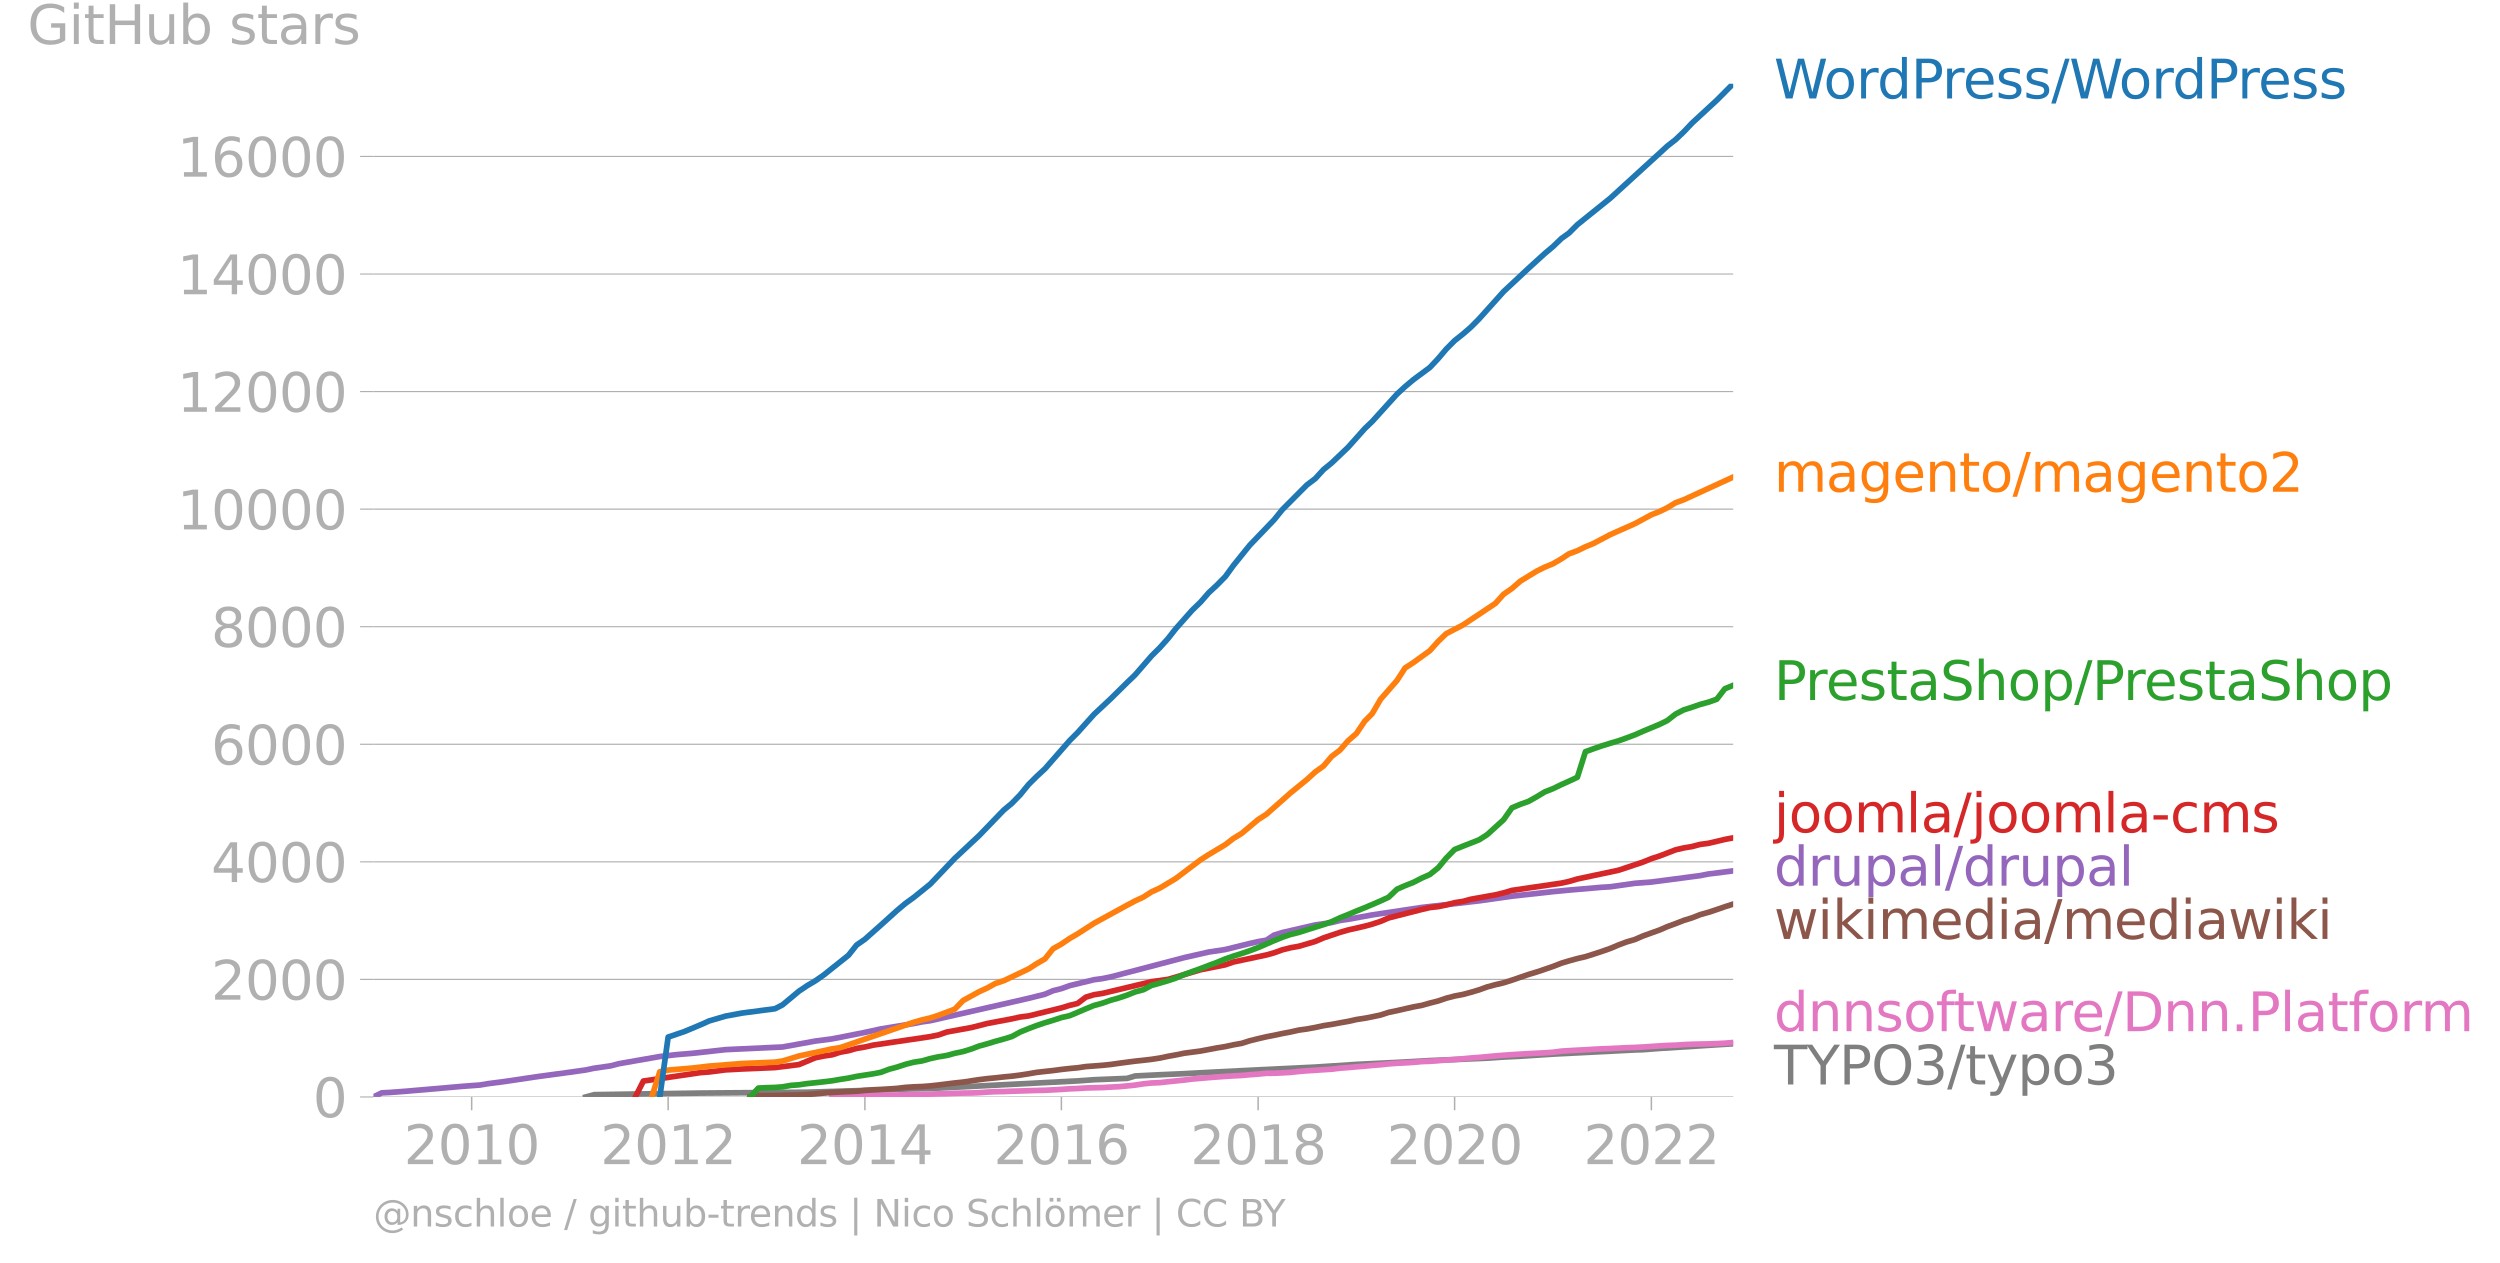 <svg xmlns="http://www.w3.org/2000/svg" xmlns:xlink="http://www.w3.org/1999/xlink" width="875.447" height="442.17" viewBox="0 0 656.585 331.628"><defs><style>*{stroke-linejoin:round;stroke-linecap:butt}</style></defs><g id="figure_1"><path id="patch_1" d="M0 331.628h656.585V0H0v331.628z" style="fill:none"/><g id="axes_1"><path id="patch_2" d="M98.073 288.1h357.12V21.99H98.073V288.1z" style="fill:none"/><g id="matplotlib.axis_1"><g id="xtick_1"><g id="line2d_1"><defs><path id="m7fbbc0dc28" d="M0 0v3.5" style="stroke:#b0b0b0;stroke-width:.4"/></defs><use xlink:href="#m7fbbc0dc28" x="123.875" y="288.101" style="fill:#b0b0b0;stroke:#b0b0b0;stroke-width:.4"/></g><g id="text_1" style="fill:#b0b0b0" transform="matrix(.14 0 0 -.14 106.06 305.738)"><defs><path id="DejaVuSans-32" d="M1228 531h2203V0H469v531q359 372 979 998 621 627 780 809 303 340 423 576 121 236 121 464 0 372-261 606-261 235-680 235-297 0-627-103-329-103-704-313v638q381 153 712 231 332 78 607 78 725 0 1156-363 431-362 431-968 0-288-108-546-107-257-392-607-78-91-497-524-418-433-1181-1211z" transform="scale(.016)"/><path id="DejaVuSans-30" d="M2034 4250q-487 0-733-480-245-479-245-1442 0-959 245-1439 246-480 733-480 491 0 736 480 246 480 246 1439 0 963-246 1442-245 480-736 480zm0 500q785 0 1199-621 414-620 414-1801 0-1178-414-1799Q2819-91 2034-91q-784 0-1198 620-414 621-414 1799 0 1181 414 1801 414 621 1198 621z" transform="scale(.016)"/><path id="DejaVuSans-31" d="M794 531h1031v3560L703 3866v575l1116 225h631V531h1031V0H794v531z" transform="scale(.016)"/></defs><use xlink:href="#DejaVuSans-32"/><use xlink:href="#DejaVuSans-30" x="63.623"/><use xlink:href="#DejaVuSans-31" x="127.246"/><use xlink:href="#DejaVuSans-30" x="190.869"/></g></g><g id="xtick_2"><use xlink:href="#m7fbbc0dc28" id="line2d_2" x="175.477" y="288.101" style="fill:#b0b0b0;stroke:#b0b0b0;stroke-width:.4"/><g id="text_2" style="fill:#b0b0b0" transform="matrix(.14 0 0 -.14 157.662 305.738)"><use xlink:href="#DejaVuSans-32"/><use xlink:href="#DejaVuSans-30" x="63.623"/><use xlink:href="#DejaVuSans-31" x="127.246"/><use xlink:href="#DejaVuSans-32" x="190.869"/></g></g><g id="xtick_3"><use xlink:href="#m7fbbc0dc28" id="line2d_3" x="227.151" y="288.101" style="fill:#b0b0b0;stroke:#b0b0b0;stroke-width:.4"/><g id="text_3" style="fill:#b0b0b0" transform="matrix(.14 0 0 -.14 209.336 305.738)"><defs><path id="DejaVuSans-34" d="M2419 4116 825 1625h1594v2491zm-166 550h794V1625h666v-525h-666V0h-628v1100H313v609l1940 2957z" transform="scale(.016)"/></defs><use xlink:href="#DejaVuSans-32"/><use xlink:href="#DejaVuSans-30" x="63.623"/><use xlink:href="#DejaVuSans-31" x="127.246"/><use xlink:href="#DejaVuSans-34" x="190.869"/></g></g><g id="xtick_4"><use xlink:href="#m7fbbc0dc28" id="line2d_4" x="278.754" y="288.101" style="fill:#b0b0b0;stroke:#b0b0b0;stroke-width:.4"/><g id="text_4" style="fill:#b0b0b0" transform="matrix(.14 0 0 -.14 260.939 305.738)"><defs><path id="DejaVuSans-36" d="M2113 2584q-425 0-674-291-248-290-248-796 0-503 248-796 249-292 674-292t673 292q248 293 248 796 0 506-248 796-248 291-673 291zm1253 1979v-575q-238 112-480 171-242 60-480 60-625 0-955-422-329-422-376-1275 184 272 462 417 279 145 613 145 703 0 1111-427 408-426 408-1160 0-719-425-1154Q2819-91 2113-91q-810 0-1238 620-428 621-428 1799 0 1106 525 1764t1409 658q238 0 480-47t505-140z" transform="scale(.016)"/></defs><use xlink:href="#DejaVuSans-32"/><use xlink:href="#DejaVuSans-30" x="63.623"/><use xlink:href="#DejaVuSans-31" x="127.246"/><use xlink:href="#DejaVuSans-36" x="190.869"/></g></g><g id="xtick_5"><use xlink:href="#m7fbbc0dc28" id="line2d_5" x="330.427" y="288.101" style="fill:#b0b0b0;stroke:#b0b0b0;stroke-width:.4"/><g id="text_5" style="fill:#b0b0b0" transform="matrix(.14 0 0 -.14 312.612 305.738)"><defs><path id="DejaVuSans-38" d="M2034 2216q-450 0-708-241-257-241-257-662 0-422 257-663 258-241 708-241t709 242q260 243 260 662 0 421-258 662-257 241-711 241zm-631 268q-406 100-633 378-226 279-226 679 0 559 398 884 399 325 1092 325 697 0 1094-325t397-884q0-400-227-679-226-278-629-378 456-106 710-416 255-309 255-755 0-679-414-1042Q2806-91 2034-91q-771 0-1186 362-414 363-414 1042 0 446 256 755 257 310 713 416zm-231 997q0-362 226-565 227-203 636-203 407 0 636 203 230 203 230 565 0 363-230 566-229 203-636 203-409 0-636-203-226-203-226-566z" transform="scale(.016)"/></defs><use xlink:href="#DejaVuSans-32"/><use xlink:href="#DejaVuSans-30" x="63.623"/><use xlink:href="#DejaVuSans-31" x="127.246"/><use xlink:href="#DejaVuSans-38" x="190.869"/></g></g><g id="xtick_6"><use xlink:href="#m7fbbc0dc28" id="line2d_6" x="382.03" y="288.101" style="fill:#b0b0b0;stroke:#b0b0b0;stroke-width:.4"/><g id="text_6" style="fill:#b0b0b0" transform="matrix(.14 0 0 -.14 364.215 305.738)"><use xlink:href="#DejaVuSans-32"/><use xlink:href="#DejaVuSans-30" x="63.623"/><use xlink:href="#DejaVuSans-32" x="127.246"/><use xlink:href="#DejaVuSans-30" x="190.869"/></g></g><g id="xtick_7"><use xlink:href="#m7fbbc0dc28" id="line2d_7" x="433.704" y="288.101" style="fill:#b0b0b0;stroke:#b0b0b0;stroke-width:.4"/><g id="text_7" style="fill:#b0b0b0" transform="matrix(.14 0 0 -.14 415.889 305.738)"><use xlink:href="#DejaVuSans-32"/><use xlink:href="#DejaVuSans-30" x="63.623"/><use xlink:href="#DejaVuSans-32" x="127.246"/><use xlink:href="#DejaVuSans-32" x="190.869"/></g></g></g><g id="matplotlib.axis_2"><g id="ytick_1"><path id="line2d_8" d="M98.073 288.1h357.12" clip-path="url(#p1066b80325)" style="fill:none;stroke:#b0b0b0;stroke-width:.3;stroke-linecap:square"/><g id="line2d_9"><defs><path id="mef899fa301" d="M0 0h-3.5" style="stroke:#b0b0b0;stroke-width:.3"/></defs><use xlink:href="#mef899fa301" x="98.073" y="288.101" style="fill:#b0b0b0;stroke:#b0b0b0;stroke-width:.3"/></g><use xlink:href="#DejaVuSans-30" id="text_8" style="fill:#b0b0b0" transform="matrix(.14 0 0 -.14 82.166 293.42)"/></g><g id="ytick_2"><path id="line2d_10" d="M98.073 257.224h357.12" clip-path="url(#p1066b80325)" style="fill:none;stroke:#b0b0b0;stroke-width:.3;stroke-linecap:square"/><use xlink:href="#mef899fa301" id="line2d_11" x="98.073" y="257.224" style="fill:#b0b0b0;stroke:#b0b0b0;stroke-width:.3"/><g id="text_9" style="fill:#b0b0b0" transform="matrix(.14 0 0 -.14 55.443 262.543)"><use xlink:href="#DejaVuSans-32"/><use xlink:href="#DejaVuSans-30" x="63.623"/><use xlink:href="#DejaVuSans-30" x="127.246"/><use xlink:href="#DejaVuSans-30" x="190.869"/></g></g><g id="ytick_3"><path id="line2d_12" d="M98.073 226.347h357.12" clip-path="url(#p1066b80325)" style="fill:none;stroke:#b0b0b0;stroke-width:.3;stroke-linecap:square"/><use xlink:href="#mef899fa301" id="line2d_13" x="98.073" y="226.347" style="fill:#b0b0b0;stroke:#b0b0b0;stroke-width:.3"/><g id="text_10" style="fill:#b0b0b0" transform="matrix(.14 0 0 -.14 55.443 231.666)"><use xlink:href="#DejaVuSans-34"/><use xlink:href="#DejaVuSans-30" x="63.623"/><use xlink:href="#DejaVuSans-30" x="127.246"/><use xlink:href="#DejaVuSans-30" x="190.869"/></g></g><g id="ytick_4"><path id="line2d_14" d="M98.073 195.47h357.12" clip-path="url(#p1066b80325)" style="fill:none;stroke:#b0b0b0;stroke-width:.3;stroke-linecap:square"/><use xlink:href="#mef899fa301" id="line2d_15" x="98.073" y="195.47" style="fill:#b0b0b0;stroke:#b0b0b0;stroke-width:.3"/><g id="text_11" style="fill:#b0b0b0" transform="matrix(.14 0 0 -.14 55.443 200.789)"><use xlink:href="#DejaVuSans-36"/><use xlink:href="#DejaVuSans-30" x="63.623"/><use xlink:href="#DejaVuSans-30" x="127.246"/><use xlink:href="#DejaVuSans-30" x="190.869"/></g></g><g id="ytick_5"><path id="line2d_16" d="M98.073 164.593h357.12" clip-path="url(#p1066b80325)" style="fill:none;stroke:#b0b0b0;stroke-width:.3;stroke-linecap:square"/><use xlink:href="#mef899fa301" id="line2d_17" x="98.073" y="164.593" style="fill:#b0b0b0;stroke:#b0b0b0;stroke-width:.3"/><g id="text_12" style="fill:#b0b0b0" transform="matrix(.14 0 0 -.14 55.443 169.912)"><use xlink:href="#DejaVuSans-38"/><use xlink:href="#DejaVuSans-30" x="63.623"/><use xlink:href="#DejaVuSans-30" x="127.246"/><use xlink:href="#DejaVuSans-30" x="190.869"/></g></g><g id="ytick_6"><path id="line2d_18" d="M98.073 133.716h357.12" clip-path="url(#p1066b80325)" style="fill:none;stroke:#b0b0b0;stroke-width:.3;stroke-linecap:square"/><use xlink:href="#mef899fa301" id="line2d_19" x="98.073" y="133.716" style="fill:#b0b0b0;stroke:#b0b0b0;stroke-width:.3"/><g id="text_13" style="fill:#b0b0b0" transform="matrix(.14 0 0 -.14 46.536 139.035)"><use xlink:href="#DejaVuSans-31"/><use xlink:href="#DejaVuSans-30" x="63.623"/><use xlink:href="#DejaVuSans-30" x="127.246"/><use xlink:href="#DejaVuSans-30" x="190.869"/><use xlink:href="#DejaVuSans-30" x="254.492"/></g></g><g id="ytick_7"><path id="line2d_20" d="M98.073 102.84h357.12" clip-path="url(#p1066b80325)" style="fill:none;stroke:#b0b0b0;stroke-width:.3;stroke-linecap:square"/><use xlink:href="#mef899fa301" id="line2d_21" x="98.073" y="102.84" style="fill:#b0b0b0;stroke:#b0b0b0;stroke-width:.3"/><g id="text_14" style="fill:#b0b0b0" transform="matrix(.14 0 0 -.14 46.536 108.158)"><use xlink:href="#DejaVuSans-31"/><use xlink:href="#DejaVuSans-32" x="63.623"/><use xlink:href="#DejaVuSans-30" x="127.246"/><use xlink:href="#DejaVuSans-30" x="190.869"/><use xlink:href="#DejaVuSans-30" x="254.492"/></g></g><g id="ytick_8"><path id="line2d_22" d="M98.073 71.963h357.12" clip-path="url(#p1066b80325)" style="fill:none;stroke:#b0b0b0;stroke-width:.3;stroke-linecap:square"/><use xlink:href="#mef899fa301" id="line2d_23" x="98.073" y="71.963" style="fill:#b0b0b0;stroke:#b0b0b0;stroke-width:.3"/><g id="text_15" style="fill:#b0b0b0" transform="matrix(.14 0 0 -.14 46.536 77.282)"><use xlink:href="#DejaVuSans-31"/><use xlink:href="#DejaVuSans-34" x="63.623"/><use xlink:href="#DejaVuSans-30" x="127.246"/><use xlink:href="#DejaVuSans-30" x="190.869"/><use xlink:href="#DejaVuSans-30" x="254.492"/></g></g><g id="ytick_9"><path id="line2d_24" d="M98.073 41.086h357.12" clip-path="url(#p1066b80325)" style="fill:none;stroke:#b0b0b0;stroke-width:.3;stroke-linecap:square"/><use xlink:href="#mef899fa301" id="line2d_25" x="98.073" y="41.086" style="fill:#b0b0b0;stroke:#b0b0b0;stroke-width:.3"/><g id="text_16" style="fill:#b0b0b0" transform="matrix(.14 0 0 -.14 46.536 46.405)"><use xlink:href="#DejaVuSans-31"/><use xlink:href="#DejaVuSans-36" x="63.623"/><use xlink:href="#DejaVuSans-30" x="127.246"/><use xlink:href="#DejaVuSans-30" x="190.869"/><use xlink:href="#DejaVuSans-30" x="254.492"/></g></g><g id="text_17" style="fill:#b0b0b0" transform="matrix(.14 0 0 -.14 7.2 11.563)"><defs><path id="DejaVuSans-47" d="M3809 666v1253H2778v519h1656V434q-365-259-806-392-440-133-940-133-1094 0-1712 639-617 640-617 1780 0 1144 617 1783 618 639 1712 639 456 0 867-113 411-112 758-331v-672q-350 297-744 447t-828 150q-857 0-1287-478-429-478-429-1425 0-944 429-1422 430-478 1287-478 334 0 596 58 263 58 472 180z" transform="scale(.016)"/><path id="DejaVuSans-69" d="M603 3500h575V0H603v3500zm0 1363h575v-729H603v729z" transform="scale(.016)"/><path id="DejaVuSans-74" d="M1172 4494v-994h1184v-447H1172V1153q0-428 117-550t477-122h590V0h-590q-666 0-919 248-253 249-253 905v1900H172v447h422v994h578z" transform="scale(.016)"/><path id="DejaVuSans-48" d="M628 4666h631V2753h2294v1913h631V0h-631v2222H1259V0H628v4666z" transform="scale(.016)"/><path id="DejaVuSans-75" d="M544 1381v2119h575V1403q0-497 193-746 194-248 582-248 465 0 735 297 271 297 271 810v1984h575V0h-575v538q-209-319-486-474-276-155-642-155-603 0-916 375-312 375-312 1097zm1447 2203z" transform="scale(.016)"/><path id="DejaVuSans-62" d="M3116 1747q0 634-261 995t-717 361q-457 0-718-361t-261-995q0-634 261-995t718-361q456 0 717 361t261 995zM1159 2969q182 312 458 463 277 152 661 152 638 0 1036-506 399-506 399-1331T3314 415Q2916-91 2278-91q-384 0-661 152-276 152-458 464V0H581v4863h578V2969z" transform="scale(.016)"/><path id="DejaVuSans-73" d="M2834 3397v-544q-243 125-506 187-262 63-544 63-428 0-642-131t-214-394q0-200 153-314t616-217l197-44q612-131 870-370t258-667q0-488-386-773Q2250-91 1575-91q-281 0-586 55T347 128v594q319-166 628-249 309-82 613-82 406 0 624 139 219 139 219 392 0 234-158 359-157 125-692 241l-200 47q-534 112-772 345-237 233-237 639 0 494 350 762 350 269 994 269 318 0 599-47 282-46 519-140z" transform="scale(.016)"/><path id="DejaVuSans-61" d="M2194 1759q-697 0-966-159t-269-544q0-306 202-486 202-179 548-179 479 0 768 339t289 901v128h-572zm1147 238V0h-575v531q-197-318-491-470T1556-91q-537 0-855 302-317 302-317 808 0 590 395 890 396 300 1180 300h807v57q0 397-261 614t-733 217q-300 0-585-72-284-72-546-216v532q315 122 612 182 297 61 578 61 760 0 1135-394 375-393 375-1193z" transform="scale(.016)"/><path id="DejaVuSans-72" d="M2631 2963q-97 56-211 82-114 27-251 27-488 0-749-317t-261-911V0H581v3500h578v-544q182 319 472 473 291 155 707 155 59 0 131-8 72-7 159-23l3-590z" transform="scale(.016)"/></defs><use xlink:href="#DejaVuSans-47"/><use xlink:href="#DejaVuSans-69" x="77.49"/><use xlink:href="#DejaVuSans-74" x="105.273"/><use xlink:href="#DejaVuSans-48" x="144.482"/><use xlink:href="#DejaVuSans-75" x="219.678"/><use xlink:href="#DejaVuSans-62" x="283.057"/><use xlink:href="#DejaVuSans-20" x="346.533"/><use xlink:href="#DejaVuSans-73" x="378.32"/><use xlink:href="#DejaVuSans-74" x="430.42"/><use xlink:href="#DejaVuSans-61" x="469.629"/><use xlink:href="#DejaVuSans-72" x="530.908"/><use xlink:href="#DejaVuSans-73" x="572.021"/></g></g><path id="line2d_26" d="m153.847 288.1 2.191-.602 12.936-.2 15.057-.216 17.319-.14 10.674-.092 34.425-1.08 36.546-1.884 4.312-.309 8.695-.355 2.12-.633 6.504-.324 6.362-.278 8.624-.463 10.815-.54 4.171-.201 10.815-.525 10.816-.71 6.362-.31 4.312-.215 4.312-.232 4.312-.247 15.057-.633 4.312-.293 4.382-.216 8.624-.556 12.795-.648 8.695-.448 2.12-.062 4.383-.34 19.298-1.22h0" clip-path="url(#p1066b80325)" style="fill:none;stroke:#7f7f7f;stroke-width:1.5;stroke-linecap:square"/><path id="line2d_27" d="m218.527 288.1 2.12-.123 2.192-.062 2.12-.123 2.192-.062 2.191-.062 1.98-.015 2.19-.062h2.122l2.191-.108 2.12-.062 2.192-.03 2.191-.047 2.121-.062 2.191-.046 2.121-.093 2.191-.061 2.192-.031 1.979-.077 2.191-.155 2.121-.108 2.191-.03 2.121-.093 2.191-.062 2.192-.077 2.12-.062 2.192-.046 2.12-.108 2.192-.124 2.191-.154 2.05-.078 2.191-.139 2.121-.061 2.191-.047 2.121-.123 2.192-.108 2.19-.2 2.122-.217 2.19-.34 2.122-.216 2.19-.092 2.192-.247 1.98-.201 2.19-.216 2.122-.278 2.19-.185 2.122-.186 2.19-.17 2.192-.154 2.121-.139 2.191-.108 2.121-.2 2.191-.155 2.192-.216 1.979-.016 2.191-.092 2.121-.124 2.191-.247 2.121-.17 2.191-.138 2.192-.155 2.12-.123 2.192-.278 2.12-.155 2.192-.2 2.191-.17 1.98-.2 2.19-.17 2.121-.232 2.192-.155 2.12-.108 2.192-.139 2.191-.2 2.12-.078 2.192-.17 2.12-.154 2.192-.139 2.192-.2 2.05-.201 2.19-.154 2.122-.201 2.19-.2 2.122-.17 2.19-.155 2.192-.139 2.12-.124 2.192-.108 2.12-.108 2.192-.154 2.192-.293 1.979-.124 2.191-.123 2.121-.108 2.191-.14 2.121-.107 2.191-.078 2.192-.108 2.12-.108 2.192-.077 2.12-.108 2.192-.154 2.191-.14 1.98-.123 2.19-.062 2.121-.154 2.192-.093 2.12-.046 2.192-.046 2.191-.078 2.12-.108 2.192-.185" clip-path="url(#p1066b80325)" style="fill:none;stroke:#e377c2;stroke-width:1.5;stroke-linecap:square"/><path id="line2d_28" d="m197.037 288.1 2.121-.37 2.192-.015h2.19l1.98-.047 2.192-.061 2.12-.031 2.192-.124 2.12-.17 2.192-.2 2.19-.17 2.122-.124 2.19-.092 2.122-.093 2.19-.216 2.192-.17 1.98-.093 2.19-.123 2.122-.154 2.191-.263 2.12-.139 2.192-.077 2.191-.17 2.121-.231 2.191-.278 2.121-.263 2.191-.231 2.192-.34 1.979-.293 2.191-.278 2.121-.2 2.191-.248 2.121-.2 2.191-.279 2.192-.34 2.12-.37 2.192-.247 2.12-.231 2.192-.294 2.191-.247 2.05-.185 2.191-.324 2.121-.154 2.191-.17 2.121-.216 2.192-.31 2.19-.293 2.122-.277 2.19-.232 2.122-.247 2.19-.34 2.192-.463 1.98-.355 2.19-.448 2.122-.278 2.19-.293 2.122-.401 2.19-.417 2.192-.355 2.121-.463 2.191-.386 2.121-.68 2.191-.54 2.192-.51 1.979-.385 2.191-.463 2.121-.402 2.191-.494 2.121-.293 2.191-.402 2.192-.478 2.12-.324 2.192-.417 2.12-.37 2.192-.495 2.191-.34 1.98-.385 2.19-.464 2.121-.694 2.192-.448 2.12-.494 2.192-.494 2.191-.401 2.12-.603 2.192-.555 2.12-.726 2.192-.571 2.192-.417 2.05-.556 2.19-.648 2.122-.772 2.19-.587 2.122-.494 2.19-.695 2.192-.756 2.12-.726 2.192-.664 2.12-.71 2.192-.756 2.192-.85 1.979-.601 2.191-.602 2.121-.494 2.191-.695 2.121-.695 2.191-.772 2.192-.926 2.12-.788 2.192-.648 2.12-.926 2.192-.788 2.191-.787 1.98-.865 2.19-.802 2.121-.834 2.192-.68 2.12-.833 2.192-.618 2.191-.725 2.12-.741 2.192-.695" clip-path="url(#p1066b80325)" style="fill:none;stroke:#8c564b;stroke-width:1.5;stroke-linecap:square"/><g id="text_18" style="fill:#1f77b4" transform="matrix(.14 0 0 -.14 465.907 25.852)"><defs><path id="DejaVuSans-57" d="M213 4666h637l981-3944 978 3944h710l981-3944 978 3944h641L4947 0h-794l-984 4050L2175 0h-794L213 4666z" transform="scale(.016)"/><path id="DejaVuSans-6f" d="M1959 3097q-462 0-731-361t-269-989q0-628 267-989 268-361 733-361 460 0 728 362 269 363 269 988 0 622-269 986-268 364-728 364zm0 487q750 0 1178-488 429-487 429-1349 0-859-429-1349Q2709-91 1959-91q-753 0-1180 489-426 490-426 1349 0 862 426 1349 427 488 1180 488z" transform="scale(.016)"/><path id="DejaVuSans-64" d="M2906 2969v1894h575V0h-575v525q-181-312-458-464-276-152-664-152-634 0-1033 506-398 507-398 1332t398 1331q399 506 1033 506 388 0 664-152 277-151 458-463zM947 1747q0-634 261-995t717-361q456 0 718 361 263 361 263 995t-263 995q-262 361-718 361t-717-361q-261-361-261-995z" transform="scale(.016)"/><path id="DejaVuSans-50" d="M1259 4147V2394h794q441 0 681 228 241 228 241 650 0 419-241 647-240 228-681 228h-794zm-631 519h1425q785 0 1186-355 402-355 402-1039 0-691-402-1044-401-353-1186-353h-794V0H628v4666z" transform="scale(.016)"/><path id="DejaVuSans-65" d="M3597 1894v-281H953q38-594 358-905t892-311q331 0 642 81t618 244V178Q3153 47 2828-22t-659-69q-838 0-1327 487-489 488-489 1320 0 859 464 1363 464 505 1252 505 706 0 1117-455 411-454 411-1235zm-575 169q-6 471-264 752-258 282-683 282-481 0-770-272t-333-766l2050 4z" transform="scale(.016)"/><path id="DejaVuSans-2f" d="M1625 4666h531L531-594H0l1625 5260z" transform="scale(.016)"/></defs><use xlink:href="#DejaVuSans-57"/><use xlink:href="#DejaVuSans-6f" x="93.002"/><use xlink:href="#DejaVuSans-72" x="154.184"/><use xlink:href="#DejaVuSans-64" x="193.547"/><use xlink:href="#DejaVuSans-50" x="257.023"/><use xlink:href="#DejaVuSans-72" x="315.576"/><use xlink:href="#DejaVuSans-65" x="354.439"/><use xlink:href="#DejaVuSans-73" x="415.963"/><use xlink:href="#DejaVuSans-73" x="468.063"/><use xlink:href="#DejaVuSans-2f" x="520.162"/><use xlink:href="#DejaVuSans-57" x="553.854"/><use xlink:href="#DejaVuSans-6f" x="646.855"/><use xlink:href="#DejaVuSans-72" x="708.037"/><use xlink:href="#DejaVuSans-64" x="747.4"/><use xlink:href="#DejaVuSans-50" x="810.877"/><use xlink:href="#DejaVuSans-72" x="869.43"/><use xlink:href="#DejaVuSans-65" x="908.293"/><use xlink:href="#DejaVuSans-73" x="969.816"/><use xlink:href="#DejaVuSans-73" x="1021.916"/></g><g id="text_19" style="fill:#ff7f0e" transform="matrix(.14 0 0 -.14 465.907 129.15)"><defs><path id="DejaVuSans-6d" d="M3328 2828q216 388 516 572t706 184q547 0 844-383 297-382 297-1088V0h-578v2094q0 503-179 746-178 244-543 244-447 0-707-297-259-296-259-809V0h-578v2094q0 506-178 748t-550 242q-441 0-701-298-259-298-259-808V0H581v3500h578v-544q197 322 472 475t653 153q382 0 649-194 267-193 395-562z" transform="scale(.016)"/><path id="DejaVuSans-67" d="M2906 1791q0 625-258 968-257 344-723 344-462 0-720-344-258-343-258-968 0-622 258-966t720-344q466 0 723 344 258 344 258 966zm575-1357q0-893-397-1329-396-436-1215-436-303 0-572 45t-522 139v559q253-137 500-202 247-66 503-66 566 0 847 295t281 892v285q-178-310-456-463T1784 0Q1141 0 747 490 353 981 353 1791q0 812 394 1302 394 491 1037 491 388 0 666-153t456-462v531h575V434z" transform="scale(.016)"/><path id="DejaVuSans-6e" d="M3513 2113V0h-575v2094q0 497-194 743-194 247-581 247-466 0-735-297-269-296-269-809V0H581v3500h578v-544q207 316 486 472 280 156 646 156 603 0 912-373 310-373 310-1098z" transform="scale(.016)"/></defs><use xlink:href="#DejaVuSans-6d"/><use xlink:href="#DejaVuSans-61" x="97.412"/><use xlink:href="#DejaVuSans-67" x="158.691"/><use xlink:href="#DejaVuSans-65" x="222.168"/><use xlink:href="#DejaVuSans-6e" x="283.691"/><use xlink:href="#DejaVuSans-74" x="347.07"/><use xlink:href="#DejaVuSans-6f" x="386.279"/><use xlink:href="#DejaVuSans-2f" x="447.461"/><use xlink:href="#DejaVuSans-6d" x="481.152"/><use xlink:href="#DejaVuSans-61" x="578.564"/><use xlink:href="#DejaVuSans-67" x="639.844"/><use xlink:href="#DejaVuSans-65" x="703.32"/><use xlink:href="#DejaVuSans-6e" x="764.844"/><use xlink:href="#DejaVuSans-74" x="828.223"/><use xlink:href="#DejaVuSans-6f" x="867.432"/><use xlink:href="#DejaVuSans-32" x="928.613"/></g><g id="text_20" style="fill:#2ca02c" transform="matrix(.14 0 0 -.14 465.907 183.848)"><defs><path id="DejaVuSans-53" d="M3425 4513v-616q-359 172-678 256-319 85-616 85-515 0-795-200t-280-569q0-310 186-468 186-157 705-254l381-78q706-135 1042-474t336-907q0-679-455-1029Q2797-91 1919-91q-331 0-705 75-373 75-773 222v650q384-215 753-325 369-109 725-109 540 0 834 212 294 213 294 607 0 343-211 537t-692 291l-385 75q-706 140-1022 440-315 300-315 835 0 619 436 975t1201 356q329 0 669-60 341-59 697-177z" transform="scale(.016)"/><path id="DejaVuSans-68" d="M3513 2113V0h-575v2094q0 497-194 743-194 247-581 247-466 0-735-297-269-296-269-809V0H581v4863h578V2956q207 316 486 472 280 156 646 156 603 0 912-373 310-373 310-1098z" transform="scale(.016)"/><path id="DejaVuSans-70" d="M1159 525v-1856H581v4831h578v-531q182 312 458 463 277 152 661 152 638 0 1036-506 399-506 399-1331T3314 415Q2916-91 2278-91q-384 0-661 152-276 152-458 464zm1957 1222q0 634-261 995t-717 361q-457 0-718-361t-261-995q0-634 261-995t718-361q456 0 717 361t261 995z" transform="scale(.016)"/></defs><use xlink:href="#DejaVuSans-50"/><use xlink:href="#DejaVuSans-72" x="58.553"/><use xlink:href="#DejaVuSans-65" x="97.416"/><use xlink:href="#DejaVuSans-73" x="158.939"/><use xlink:href="#DejaVuSans-74" x="211.039"/><use xlink:href="#DejaVuSans-61" x="250.248"/><use xlink:href="#DejaVuSans-53" x="311.527"/><use xlink:href="#DejaVuSans-68" x="375.004"/><use xlink:href="#DejaVuSans-6f" x="438.383"/><use xlink:href="#DejaVuSans-70" x="499.564"/><use xlink:href="#DejaVuSans-2f" x="563.041"/><use xlink:href="#DejaVuSans-50" x="596.732"/><use xlink:href="#DejaVuSans-72" x="655.285"/><use xlink:href="#DejaVuSans-65" x="694.148"/><use xlink:href="#DejaVuSans-73" x="755.672"/><use xlink:href="#DejaVuSans-74" x="807.771"/><use xlink:href="#DejaVuSans-61" x="846.98"/><use xlink:href="#DejaVuSans-53" x="908.26"/><use xlink:href="#DejaVuSans-68" x="971.736"/><use xlink:href="#DejaVuSans-6f" x="1035.115"/><use xlink:href="#DejaVuSans-70" x="1096.297"/></g><g id="text_21" style="fill:#d62728" transform="matrix(.14 0 0 -.14 465.907 218.603)"><defs><path id="DejaVuSans-6a" d="M603 3500h575V-63q0-668-255-968-254-300-820-300h-219v487H38q328 0 446 152Q603-541 603-63v3563zm0 1363h575v-729H603v729z" transform="scale(.016)"/><path id="DejaVuSans-6c" d="M603 4863h575V0H603v4863z" transform="scale(.016)"/><path id="DejaVuSans-2d" d="M313 2009h1684v-512H313v512z" transform="scale(.016)"/><path id="DejaVuSans-63" d="M3122 3366v-538q-244 135-489 202t-495 67q-560 0-870-355-309-354-309-995t309-996q310-354 870-354 250 0 495 67t489 202V134Q2881 22 2623-34q-257-57-548-57-791 0-1257 497-465 497-465 1341 0 856 470 1346 471 491 1290 491 265 0 518-55 253-54 491-163z" transform="scale(.016)"/></defs><use xlink:href="#DejaVuSans-6a"/><use xlink:href="#DejaVuSans-6f" x="27.783"/><use xlink:href="#DejaVuSans-6f" x="88.965"/><use xlink:href="#DejaVuSans-6d" x="150.146"/><use xlink:href="#DejaVuSans-6c" x="247.559"/><use xlink:href="#DejaVuSans-61" x="275.342"/><use xlink:href="#DejaVuSans-2f" x="336.621"/><use xlink:href="#DejaVuSans-6a" x="370.313"/><use xlink:href="#DejaVuSans-6f" x="398.096"/><use xlink:href="#DejaVuSans-6f" x="459.277"/><use xlink:href="#DejaVuSans-6d" x="520.459"/><use xlink:href="#DejaVuSans-6c" x="617.871"/><use xlink:href="#DejaVuSans-61" x="645.654"/><use xlink:href="#DejaVuSans-2d" x="706.934"/><use xlink:href="#DejaVuSans-63" x="743.018"/><use xlink:href="#DejaVuSans-6d" x="797.998"/><use xlink:href="#DejaVuSans-73" x="895.41"/></g><g id="text_22" style="fill:#9467bd" transform="matrix(.14 0 0 -.14 465.907 232.603)"><use xlink:href="#DejaVuSans-64"/><use xlink:href="#DejaVuSans-72" x="63.477"/><use xlink:href="#DejaVuSans-75" x="104.59"/><use xlink:href="#DejaVuSans-70" x="167.969"/><use xlink:href="#DejaVuSans-61" x="231.445"/><use xlink:href="#DejaVuSans-6c" x="292.725"/><use xlink:href="#DejaVuSans-2f" x="320.508"/><use xlink:href="#DejaVuSans-64" x="354.199"/><use xlink:href="#DejaVuSans-72" x="417.676"/><use xlink:href="#DejaVuSans-75" x="458.789"/><use xlink:href="#DejaVuSans-70" x="522.168"/><use xlink:href="#DejaVuSans-61" x="585.645"/><use xlink:href="#DejaVuSans-6c" x="646.924"/></g><g id="text_23" style="fill:#8c564b" transform="matrix(.14 0 0 -.14 465.907 246.603)"><defs><path id="DejaVuSans-77" d="M269 3500h575l719-2731 715 2731h678l719-2731 716 2731h575L4050 0h-678l-753 2869L1863 0h-679L269 3500z" transform="scale(.016)"/><path id="DejaVuSans-6b" d="M581 4863h578V1991l1716 1509h734L1753 1863 3688 0h-750L1159 1709V0H581v4863z" transform="scale(.016)"/></defs><use xlink:href="#DejaVuSans-77"/><use xlink:href="#DejaVuSans-69" x="81.787"/><use xlink:href="#DejaVuSans-6b" x="109.57"/><use xlink:href="#DejaVuSans-69" x="167.48"/><use xlink:href="#DejaVuSans-6d" x="195.264"/><use xlink:href="#DejaVuSans-65" x="292.676"/><use xlink:href="#DejaVuSans-64" x="354.199"/><use xlink:href="#DejaVuSans-69" x="417.676"/><use xlink:href="#DejaVuSans-61" x="445.459"/><use xlink:href="#DejaVuSans-2f" x="506.738"/><use xlink:href="#DejaVuSans-6d" x="540.43"/><use xlink:href="#DejaVuSans-65" x="637.842"/><use xlink:href="#DejaVuSans-64" x="699.365"/><use xlink:href="#DejaVuSans-69" x="762.842"/><use xlink:href="#DejaVuSans-61" x="790.625"/><use xlink:href="#DejaVuSans-77" x="851.904"/><use xlink:href="#DejaVuSans-69" x="933.691"/><use xlink:href="#DejaVuSans-6b" x="961.475"/><use xlink:href="#DejaVuSans-69" x="1019.385"/></g><g id="text_24" style="fill:#e377c2" transform="matrix(.14 0 0 -.14 465.907 270.822)"><defs><path id="DejaVuSans-66" d="M2375 4863v-479h-550q-309 0-430-125-120-125-120-450v-309h947v-447h-947V0H697v3053H147v447h550v244q0 584 272 851 272 268 862 268h544z" transform="scale(.016)"/><path id="DejaVuSans-44" d="M1259 4147V519h763q966 0 1414 437 448 438 448 1382 0 937-448 1373t-1414 436h-763zm-631 519h1297q1356 0 1990-564 635-564 635-1764 0-1207-638-1773Q3275 0 1925 0H628v4666z" transform="scale(.016)"/><path id="DejaVuSans-2e" d="M684 794h660V0H684v794z" transform="scale(.016)"/></defs><use xlink:href="#DejaVuSans-64"/><use xlink:href="#DejaVuSans-6e" x="63.477"/><use xlink:href="#DejaVuSans-6e" x="126.855"/><use xlink:href="#DejaVuSans-73" x="190.234"/><use xlink:href="#DejaVuSans-6f" x="242.334"/><use xlink:href="#DejaVuSans-66" x="303.516"/><use xlink:href="#DejaVuSans-74" x="336.971"/><use xlink:href="#DejaVuSans-77" x="376.18"/><use xlink:href="#DejaVuSans-61" x="457.967"/><use xlink:href="#DejaVuSans-72" x="519.246"/><use xlink:href="#DejaVuSans-65" x="558.109"/><use xlink:href="#DejaVuSans-2f" x="619.633"/><use xlink:href="#DejaVuSans-44" x="653.324"/><use xlink:href="#DejaVuSans-6e" x="730.326"/><use xlink:href="#DejaVuSans-6e" x="793.705"/><use xlink:href="#DejaVuSans-2e" x="857.084"/><use xlink:href="#DejaVuSans-50" x="888.871"/><use xlink:href="#DejaVuSans-6c" x="949.174"/><use xlink:href="#DejaVuSans-61" x="976.957"/><use xlink:href="#DejaVuSans-74" x="1038.236"/><use xlink:href="#DejaVuSans-66" x="1077.445"/><use xlink:href="#DejaVuSans-6f" x="1112.65"/><use xlink:href="#DejaVuSans-72" x="1173.832"/><use xlink:href="#DejaVuSans-6d" x="1213.195"/></g><g id="text_25" style="fill:#7f7f7f" transform="matrix(.14 0 0 -.14 465.907 284.822)"><defs><path id="DejaVuSans-54" d="M-19 4666h3947v-532H2272V0h-634v4134H-19v532z" transform="scale(.016)"/><path id="DejaVuSans-59" d="M-13 4666h679l1293-1919 1285 1919h678L2272 2222V0h-634v2222L-13 4666z" transform="scale(.016)"/><path id="DejaVuSans-4f" d="M2522 4238q-688 0-1093-513-404-512-404-1397 0-881 404-1394 405-512 1093-512 687 0 1089 512 402 513 402 1394 0 885-402 1397-402 513-1089 513zm0 512q981 0 1568-658 588-658 588-1764 0-1103-588-1761Q3503-91 2522-91q-984 0-1574 656-589 657-589 1763t589 1764q590 658 1574 658z" transform="scale(.016)"/><path id="DejaVuSans-33" d="M2597 2516q453-97 707-404 255-306 255-756 0-690-475-1069Q2609-91 1734-91q-293 0-604 58T488 141v609q262-153 574-231 313-78 654-78 593 0 904 234t311 681q0 413-289 645-289 233-804 233h-544v519h569q465 0 712 186t247 536q0 359-255 551-254 193-729 193-260 0-557-57-297-56-653-174v562q360 100 674 150t592 50q719 0 1137-327 419-326 419-882 0-388-222-655t-631-370z" transform="scale(.016)"/><path id="DejaVuSans-79" d="M2059-325q-243-625-475-815-231-191-618-191H506v481h338q237 0 368 113 132 112 291 531l103 262L191 3500h609L1894 763l1094 2737h609L2059-325z" transform="scale(.016)"/></defs><use xlink:href="#DejaVuSans-54"/><use xlink:href="#DejaVuSans-59" x="61.084"/><use xlink:href="#DejaVuSans-50" x="122.168"/><use xlink:href="#DejaVuSans-4f" x="182.471"/><use xlink:href="#DejaVuSans-33" x="261.182"/><use xlink:href="#DejaVuSans-2f" x="324.805"/><use xlink:href="#DejaVuSans-74" x="358.496"/><use xlink:href="#DejaVuSans-79" x="397.705"/><use xlink:href="#DejaVuSans-70" x="456.885"/><use xlink:href="#DejaVuSans-6f" x="520.361"/><use xlink:href="#DejaVuSans-33" x="581.543"/></g><g id="text_26" style="fill:#b0b0b0" transform="matrix(.097 0 0 -.097 98.073 322.137)"><defs><path id="DejaVuSans-40" d="M2381 1678q0-447 222-702 222-254 610-254 384 0 604 256 221 256 221 700 0 438-225 695-225 258-607 258-378 0-602-256-223-256-223-697zm1703-934q-187-241-429-355t-564-114q-538 0-874 389t-336 1014q0 625 337 1015 338 391 873 391 322 0 565-117 244-117 428-354v409h447V722q457 69 714 417 258 349 258 902 0 334-99 628-98 294-298 544-325 409-792 626t-1017 217q-384 0-738-102-353-101-653-301-490-319-767-836-276-517-276-1120 0-497 179-932 180-434 521-765 328-325 759-495 431-171 922-171 403 0 792 136t714 389l281-347q-390-303-851-464t-936-161q-578 0-1091 205-512 205-912 595Q841 78 631 592q-209 514-209 1105 0 569 212 1084 213 516 607 907 403 396 931 607t1119 211q662 0 1229-272 568-271 952-771 234-307 357-666 124-359 124-744 0-822-497-1297T4084 263v481z" transform="scale(.016)"/><path id="DejaVuSans-7c" d="M1344 4891v-6400H813v6400h531z" transform="scale(.016)"/><path id="DejaVuSans-4e" d="M628 4666h850L3547 763v3903h612V0h-850L1241 3903V0H628v4666z" transform="scale(.016)"/><path id="DejaVuSans-f6" d="M1959 3097q-462 0-731-361t-269-989q0-628 267-989 268-361 733-361 460 0 728 362 269 363 269 988 0 622-269 986-268 364-728 364zm0 487q750 0 1178-488 429-487 429-1349 0-859-429-1349Q2709-91 1959-91q-753 0-1180 489-426 490-426 1349 0 862 426 1349 427 488 1180 488zm295 1266h634v-631h-634v631zm-1222 0h634v-631h-634v631z" transform="scale(.016)"/><path id="DejaVuSans-43" d="M4122 4306v-665q-319 297-680 443-361 147-767 147-800 0-1225-489t-425-1414q0-922 425-1411t1225-489q406 0 767 147t680 444V359q-331-225-702-338-370-112-782-112-1060 0-1670 648-609 649-609 1771 0 1125 609 1773 610 649 1670 649 418 0 788-111 371-111 696-333z" transform="scale(.016)"/><path id="DejaVuSans-42" d="M1259 2228V519h1013q509 0 754 211 246 211 246 645 0 438-246 645-245 208-754 208H1259zm0 1919V2741h935q462 0 688 173 227 174 227 530 0 353-227 528-226 175-688 175h-935zm-631 519h1613q722 0 1112-300 391-300 391-853 0-429-200-682t-588-315q466-100 724-418 258-317 258-792 0-625-425-966Q3088 0 2303 0H628v4666z" transform="scale(.016)"/></defs><use xlink:href="#DejaVuSans-40"/><use xlink:href="#DejaVuSans-6e" x="100"/><use xlink:href="#DejaVuSans-73" x="163.379"/><use xlink:href="#DejaVuSans-63" x="215.479"/><use xlink:href="#DejaVuSans-68" x="270.459"/><use xlink:href="#DejaVuSans-6c" x="333.838"/><use xlink:href="#DejaVuSans-6f" x="361.621"/><use xlink:href="#DejaVuSans-65" x="422.803"/><use xlink:href="#DejaVuSans-20" x="484.326"/><use xlink:href="#DejaVuSans-2f" x="516.113"/><use xlink:href="#DejaVuSans-20" x="549.805"/><use xlink:href="#DejaVuSans-67" x="581.592"/><use xlink:href="#DejaVuSans-69" x="645.068"/><use xlink:href="#DejaVuSans-74" x="672.852"/><use xlink:href="#DejaVuSans-68" x="712.061"/><use xlink:href="#DejaVuSans-75" x="775.439"/><use xlink:href="#DejaVuSans-62" x="838.818"/><use xlink:href="#DejaVuSans-2d" x="902.295"/><use xlink:href="#DejaVuSans-74" x="938.379"/><use xlink:href="#DejaVuSans-72" x="977.588"/><use xlink:href="#DejaVuSans-65" x="1016.451"/><use xlink:href="#DejaVuSans-6e" x="1077.975"/><use xlink:href="#DejaVuSans-64" x="1141.354"/><use xlink:href="#DejaVuSans-73" x="1204.83"/><use xlink:href="#DejaVuSans-20" x="1256.93"/><use xlink:href="#DejaVuSans-7c" x="1288.717"/><use xlink:href="#DejaVuSans-20" x="1322.408"/><use xlink:href="#DejaVuSans-4e" x="1354.195"/><use xlink:href="#DejaVuSans-69" x="1429"/><use xlink:href="#DejaVuSans-63" x="1456.783"/><use xlink:href="#DejaVuSans-6f" x="1511.764"/><use xlink:href="#DejaVuSans-20" x="1572.945"/><use xlink:href="#DejaVuSans-53" x="1604.732"/><use xlink:href="#DejaVuSans-63" x="1668.209"/><use xlink:href="#DejaVuSans-68" x="1723.189"/><use xlink:href="#DejaVuSans-6c" x="1786.568"/><use xlink:href="#DejaVuSans-f6" x="1814.352"/><use xlink:href="#DejaVuSans-6d" x="1875.533"/><use xlink:href="#DejaVuSans-65" x="1972.945"/><use xlink:href="#DejaVuSans-72" x="2034.469"/><use xlink:href="#DejaVuSans-20" x="2075.582"/><use xlink:href="#DejaVuSans-7c" x="2107.369"/><use xlink:href="#DejaVuSans-20" x="2141.061"/><use xlink:href="#DejaVuSans-43" x="2172.848"/><use xlink:href="#DejaVuSans-43" x="2242.672"/><use xlink:href="#DejaVuSans-20" x="2312.496"/><use xlink:href="#DejaVuSans-42" x="2344.283"/><use xlink:href="#DejaVuSans-59" x="2407.387"/></g><path id="line2d_29" d="m98.073 288.1 2.191-1.08 1.98-.093 4.312-.324 15.127-1.312 4.383-.324 1.98-.34 4.311-.556 8.695-1.297 8.624-1.173 4.17-.587 2.192-.463 4.312-.617 2.12-.556 10.816-1.9 4.383-.493 4.241-.355 8.624-.957 4.312-.201 10.674-.494 8.624-1.56 4.383-.57 8.624-1.699 4.17-.91 8.625-1.421 2.191-.432 2.191-.31 21.419-4.878 4.383-1.003 4.312-1.08 2.12-.912 2.192-.555 2.191-.788 6.362-1.544 2.191-.293 2.121-.432 19.369-5.08 6.433-1.466 4.382-.664 6.433-1.59 2.191-.494 2.192-.37 1.979-1.328 2.191-.68 6.433-1.482 2.191-.51 4.312-.632 2.192-.54 2.12-.31 6.362-1.157 13.007-1.96 15.057-1.73 8.624-1.235 10.815-1.189 4.17-.401 8.625-.741 2.191-.124 6.504-.926 4.312-.324 4.17-.54 8.624-1.143 2.192-.432 4.312-.54 2.191-.279h0" clip-path="url(#p1066b80325)" style="fill:none;stroke:#9467bd;stroke-width:1.5;stroke-linecap:square"/><path id="line2d_30" d="m166.853 288.1 2.121-4.183 15.057-2.223 2.191-.155 4.312-.556 4.312-.231 8.695-.37 6.291-.788 4.312-1.79 2.192-.449 2.19-.324 2.122-.68 2.19-.4 2.122-.603 2.19-.37 2.192-.494 14.986-2.223 2.121-.433 2.191-.771 6.504-1.19 4.17-1.064 6.433-1.22 2.191-.479 2.192-.278 8.624-2.115 2.191-.679 2.05-.479 2.191-1.667 2.121-.633 2.191-.34 12.937-3.087 4.382-.618 8.483-2.516 6.503-1.297 2.121-.741 8.695-1.853 1.979-.555 2.191-.788 2.121-.54 2.191-.386 4.312-1.266 2.192-.942 4.312-1.451 2.12-.618 4.383-1.003 1.98-.54 2.19-.726 2.121-.91 8.695-2.224 2.12-.494 2.192-.247 2.12-.448 2.192-.586 2.192-.34 2.05-.556 6.503-1.173 2.12-.51 2.192-.648 13.007-1.914 1.979-.433 2.191-.648 10.816-2.3 6.432-2.146 2.192-.896 2.191-.71 4.17-1.606 2.121-.494 2.192-.37 2.12-.556 2.192-.293 4.312-1.02 2.191-.416h0" clip-path="url(#p1066b80325)" style="fill:none;stroke:#d62728;stroke-width:1.5;stroke-linecap:square"/><path id="line2d_31" d="m197.037 288.1 2.121-2.33 2.192-.109 2.19-.061 1.98-.155 2.192-.386 2.12-.154 2.192-.324 2.12-.217 2.192-.247 2.19-.262 2.122-.37 2.19-.34 2.122-.448 2.19-.34 2.192-.34 1.98-.385 2.19-.818 2.122-.572 2.191-.725 2.12-.54 2.192-.34 2.191-.618 2.121-.463 2.191-.355 2.121-.571 2.191-.463 2.192-.68 1.979-.756 2.191-.602 2.121-.649 2.191-.602 2.121-.648 2.191-1.189 2.192-.895 2.12-.803 2.192-.741 2.12-.633 2.192-.726 2.191-.494 2.05-.864 2.191-.942 2.121-.865 2.191-.602 2.121-.756 2.192-.618 2.19-.74 2.122-.85 2.19-.587 2.122-1.127 2.19-.602 2.192-.648 1.98-.664 2.19-.942 2.122-.772 2.19-.787 2.122-.818 2.19-.803 2.192-.91 2.121-.742 2.191-.695 2.121-.725 2.191-.834 2.192-.942 1.979-.864 2.191-.896 2.121-.725 2.191-.54 2.121-.68 2.191-.695 2.192-.679 2.12-.772 2.192-1.019 2.12-.849 2.192-.926 2.191-.88 1.98-.834 2.19-.942 2.121-.988 2.192-2.1 2.12-.926 2.192-.864 2.191-1.127 2.12-.942 2.192-1.76 2.12-2.563 2.192-2.238 2.192-.88 2.05-.803 2.19-.865 2.122-1.358 2.19-1.992 2.122-1.93 2.19-3.118 2.192-.926 2.12-.741 2.192-1.235 2.12-1.282 2.192-.864 2.192-1.066 1.979-.88 2.191-1.034 2.121-6.716 2.191-.787 2.121-.741 2.191-.68 2.192-.648 2.12-.756 2.192-.819 2.12-.941 2.192-.911 2.191-.911 1.98-.973 2.19-1.713 2.121-1.096 2.192-.695 2.12-.741 2.192-.587 2.191-.787 2.12-2.748 2.192-.896" clip-path="url(#p1066b80325)" style="fill:none;stroke:#2ca02c;stroke-width:1.5;stroke-linecap:square"/><path id="line2d_32" d="m171.165 288.1 2.121-6.623 2.191-.432 6.433-.54 4.312-.51 6.503-.51 2.121-.169 8.695-.355 1.98-.309 4.311-1.312 8.695-1.868 2.12-.324 19.299-6.654 2.191-.633 2.191-.51 2.121-.694 4.312-1.621 2.191-2.27 4.171-2.3 2.191-1.004 2.121-1.173 2.191-.726 6.504-3.087 2.12-1.374 2.192-1.266 2.12-2.656 2.192-1.235 2.191-1.482 2.05-1.189 4.312-2.779 8.695-4.755 2.12-1.127 2.192-1.018 2.12-1.36 2.192-1.003 4.17-2.5 6.504-4.91 2.12-1.359 4.383-2.624 2.121-1.621 2.191-1.343 4.312-3.613 2.192-1.42 6.291-5.573 4.312-3.52 2.191-1.992 2.192-1.575 2.12-2.5 2.192-1.668 2.12-2.44 2.192-1.914 2.191-3.242 1.98-2.007 2.19-3.767 4.313-4.925 2.12-3.288 2.192-1.42 4.312-3.119 2.191-2.44 2.12-2.037 4.384-2.27 6.362-4.23 2.19-1.466 2.122-2.378 2.19-1.513 2.192-1.914 4.312-2.64 2.12-1.05 2.192-.91 2.192-1.282 1.979-1.312 2.191-.803 2.121-1.035 2.191-.91 4.312-2.285 6.504-2.887 4.312-2.332 2.191-.864 1.98-.973 2.19-1.327 2.121-.772 13.007-5.975h0" clip-path="url(#p1066b80325)" style="fill:none;stroke:#ff7f0e;stroke-width:1.5;stroke-linecap:square"/><path id="line2d_33" d="m173.286 288.1 2.191-15.731 4.242-1.436 4.312-1.806 2.191-.988 4.312-1.266 4.312-.803 8.695-1.142 1.98-1.02 4.311-3.597 2.192-1.466 2.12-1.25 2.192-1.53 6.503-5.186 2.12-2.671 2.192-1.529 4.17-3.705 4.313-3.89 2.191-1.838 2.12-1.528 4.383-3.535 6.433-6.762 6.362-5.944 6.503-6.731 2.121-1.76 2.191-2.254 2.192-2.687 2.12-2.115 2.192-2.022 6.503-7.426 2.05-2.053 4.312-4.802 4.312-4.03 4.383-4.322 2.12-2.038 4.313-4.97 2.19-2.178 2.192-2.454 1.98-2.517 4.312-4.863 2.19-2.115 2.122-2.44 2.19-2.037 2.192-2.223 2.121-2.918 4.312-5.342 6.362-6.638 2.191-2.702 6.433-6.469 2.191-1.652 2.192-2.393 2.12-1.729 4.312-4.106 4.383-4.91 1.98-1.899 6.503-7.179 2.12-1.96 2.192-1.837 4.312-3.196 2.191-2.331 2.12-2.501 2.192-2.208 2.192-1.745 2.05-1.775 2.19-2.208 6.434-7.163 6.503-6.083 4.312-3.921 2.191-1.837 2.192-2.116 1.979-1.42 2.191-2.192 8.624-6.932 13.007-11.872 1.98-1.822 2.19-1.714 2.121-2.022 2.192-2.316 6.503-6.005 4.312-4.338h0" clip-path="url(#p1066b80325)" style="fill:none;stroke:#1f77b4;stroke-width:1.5;stroke-linecap:square"/></g></g><defs><clipPath id="p1066b80325"><path d="M98.073 21.989h357.12v266.112H98.073z"/></clipPath></defs></svg>